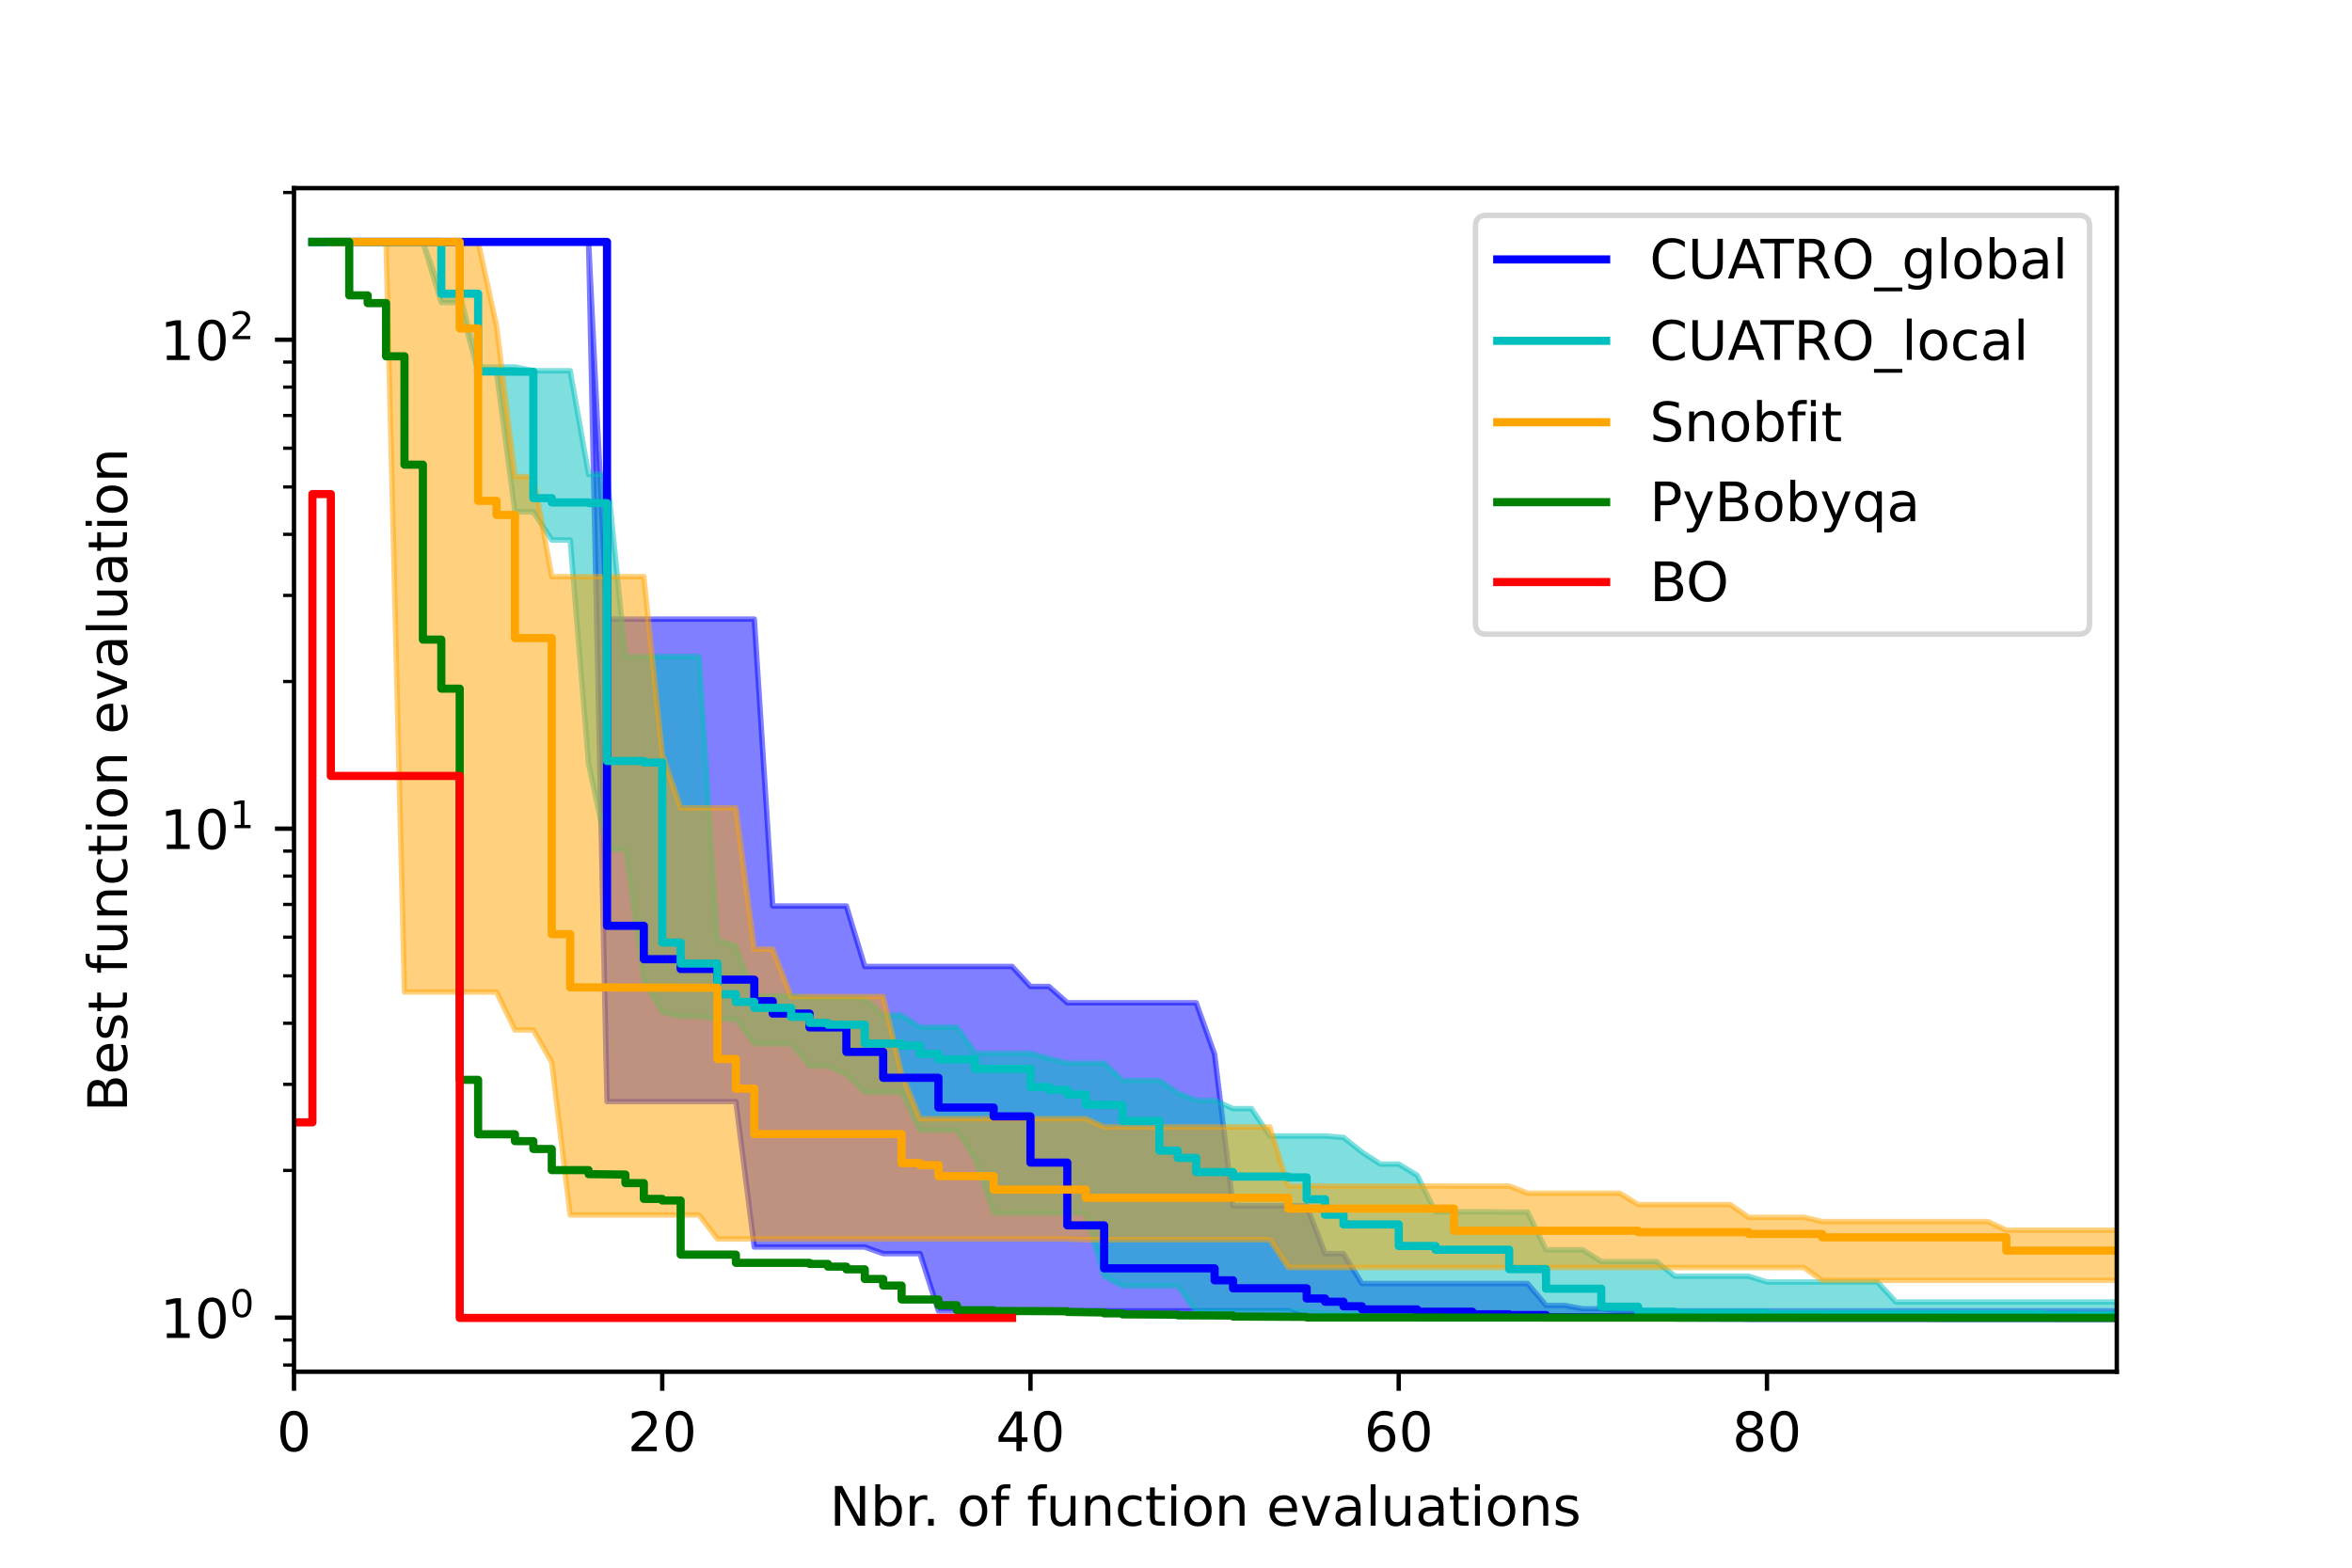 <?xml version="1.0" encoding="utf-8" standalone="no"?>
<!DOCTYPE svg PUBLIC "-//W3C//DTD SVG 1.1//EN"
  "http://www.w3.org/Graphics/SVG/1.1/DTD/svg11.dtd">
<!-- Created with matplotlib (https://matplotlib.org/) -->
<svg height="288pt" version="1.1" viewBox="0 0 432 288" width="432pt" xmlns="http://www.w3.org/2000/svg" xmlns:xlink="http://www.w3.org/1999/xlink">
 <defs>
  <style type="text/css">*{stroke-linecap:butt;stroke-linejoin:round;}</style>
 </defs>
 <g id="figure_1">
  <g id="patch_1">
   <path d="M 0 288 
L 432 288 
L 432 0 
L 0 0 
z
" style="fill:#ffffff;"/>
  </g>
  <g id="axes_1">
   <g id="patch_2">
    <path d="M 54 252 
L 388.8 252 
L 388.8 34.56 
L 54 34.56 
z
" style="fill:#ffffff;"/>
   </g>
   <g id="PolyCollection_1">
    <defs>
     <path d="M 57.382 -243.556 
L 57.382 -243.556 
L 60.764 -243.556 
L 64.145 -243.556 
L 67.527 -243.556 
L 70.909 -243.556 
L 74.291 -243.556 
L 77.673 -243.556 
L 81.055 -243.556 
L 84.436 -243.556 
L 87.818 -243.556 
L 91.2 -243.556 
L 94.582 -243.556 
L 97.964 -243.556 
L 101.345 -243.556 
L 104.727 -243.556 
L 108.109 -243.556 
L 111.491 -85.617 
L 114.873 -85.617 
L 118.255 -85.617 
L 121.636 -85.617 
L 125.018 -85.617 
L 128.4 -85.617 
L 131.782 -85.617 
L 135.164 -85.617 
L 138.545 -58.914 
L 141.927 -58.914 
L 145.309 -58.914 
L 148.691 -58.914 
L 152.073 -58.914 
L 155.455 -58.914 
L 158.836 -58.914 
L 162.218 -57.696 
L 165.6 -57.696 
L 168.982 -57.696 
L 172.364 -47.184 
L 175.745 -47.184 
L 179.127 -47.184 
L 182.509 -47.184 
L 185.891 -47.184 
L 189.273 -47.184 
L 192.655 -47.184 
L 196.036 -47.184 
L 199.418 -47.184 
L 202.8 -47.184 
L 206.182 -47.184 
L 209.564 -47.184 
L 212.945 -47.184 
L 216.327 -47.184 
L 219.709 -47.184 
L 223.091 -47.184 
L 226.473 -47.184 
L 229.855 -47.184 
L 233.236 -47.184 
L 236.618 -47.184 
L 240 -45.976 
L 243.382 -45.976 
L 246.764 -45.976 
L 250.145 -45.976 
L 253.527 -45.976 
L 256.909 -45.976 
L 260.291 -45.906 
L 263.673 -45.906 
L 267.055 -45.901 
L 270.436 -45.901 
L 273.818 -45.901 
L 277.2 -45.901 
L 280.582 -45.901 
L 283.964 -45.901 
L 287.345 -45.901 
L 290.727 -45.896 
L 294.109 -45.896 
L 297.491 -45.896 
L 300.873 -45.896 
L 304.255 -45.895 
L 307.636 -45.895 
L 311.018 -45.895 
L 314.4 -45.895 
L 317.782 -45.895 
L 321.164 -45.895 
L 324.545 -45.895 
L 327.927 -45.895 
L 331.309 -45.895 
L 334.691 -45.895 
L 338.073 -45.895 
L 341.455 -45.895 
L 344.836 -45.895 
L 348.218 -45.894 
L 351.6 -45.894 
L 354.982 -45.894 
L 358.364 -45.894 
L 361.745 -45.894 
L 365.127 -45.894 
L 368.509 -45.894 
L 371.891 -45.894 
L 375.273 -45.894 
L 378.655 -45.894 
L 382.036 -45.894 
L 385.418 -45.894 
L 388.8 -45.894 
L 392.182 -45.894 
L 392.182 -47.184 
L 392.182 -47.184 
L 388.8 -47.184 
L 385.418 -47.184 
L 382.036 -47.184 
L 378.655 -47.184 
L 375.273 -47.184 
L 371.891 -47.184 
L 368.509 -47.184 
L 365.127 -47.184 
L 361.745 -47.184 
L 358.364 -47.184 
L 354.982 -47.184 
L 351.6 -47.184 
L 348.218 -47.184 
L 344.836 -47.184 
L 341.455 -47.184 
L 338.073 -47.184 
L 334.691 -47.184 
L 331.309 -47.184 
L 327.927 -47.184 
L 324.545 -47.184 
L 321.164 -47.184 
L 317.782 -47.184 
L 314.4 -47.184 
L 311.018 -47.184 
L 307.636 -47.184 
L 304.255 -47.184 
L 300.873 -47.184 
L 297.491 -47.184 
L 294.109 -47.555 
L 290.727 -47.555 
L 287.345 -48.188 
L 283.964 -48.188 
L 280.582 -52.198 
L 277.2 -52.198 
L 273.818 -52.198 
L 270.436 -52.198 
L 267.055 -52.198 
L 263.673 -52.198 
L 260.291 -52.198 
L 256.909 -52.198 
L 253.527 -52.198 
L 250.145 -52.198 
L 246.764 -57.696 
L 243.382 -57.696 
L 240 -66.476 
L 236.618 -66.476 
L 233.236 -66.476 
L 229.855 -66.476 
L 226.473 -66.476 
L 223.091 -94.321 
L 219.709 -103.774 
L 216.327 -103.774 
L 212.945 -103.774 
L 209.564 -103.774 
L 206.182 -103.774 
L 202.8 -103.774 
L 199.418 -103.774 
L 196.036 -103.774 
L 192.655 -106.774 
L 189.273 -106.774 
L 185.891 -110.446 
L 182.509 -110.446 
L 179.127 -110.446 
L 175.745 -110.446 
L 172.364 -110.446 
L 168.982 -110.446 
L 165.6 -110.446 
L 162.218 -110.446 
L 158.836 -110.446 
L 155.455 -121.558 
L 152.073 -121.558 
L 148.691 -121.558 
L 145.309 -121.558 
L 141.927 -121.558 
L 138.545 -174.26 
L 135.164 -174.26 
L 131.782 -174.26 
L 128.4 -174.26 
L 125.018 -174.26 
L 121.636 -174.26 
L 118.255 -174.26 
L 114.873 -174.26 
L 111.491 -174.26 
L 108.109 -243.556 
L 104.727 -243.556 
L 101.345 -243.556 
L 97.964 -243.556 
L 94.582 -243.556 
L 91.2 -243.556 
L 87.818 -243.556 
L 84.436 -243.556 
L 81.055 -243.556 
L 77.673 -243.556 
L 74.291 -243.556 
L 70.909 -243.556 
L 67.527 -243.556 
L 64.145 -243.556 
L 60.764 -243.556 
L 57.382 -243.556 
z
" id="m08f4436bca" style="stroke:#0000ff;stroke-opacity:0.5;"/>
    </defs>
    <g clip-path="url(#pcae852e295)">
     <use style="fill:#0000ff;fill-opacity:0.5;stroke:#0000ff;stroke-opacity:0.5;" x="0" xlink:href="#m08f4436bca" y="288"/>
    </g>
   </g>
   <g id="PolyCollection_2">
    <defs>
     <path d="M 57.382 -243.556 
L 57.382 -243.556 
L 60.764 -243.556 
L 64.145 -243.556 
L 67.527 -243.556 
L 70.909 -243.556 
L 74.291 -243.556 
L 77.673 -243.556 
L 81.055 -232.419 
L 84.436 -232.419 
L 87.818 -219.662 
L 91.2 -219.662 
L 94.582 -193.961 
L 97.964 -193.961 
L 101.345 -188.8 
L 104.727 -188.8 
L 108.109 -147.642 
L 111.491 -131.918 
L 114.873 -131.918 
L 118.255 -107.757 
L 121.636 -101.99 
L 125.018 -101.233 
L 128.4 -101.233 
L 131.782 -100.716 
L 135.164 -100.716 
L 138.545 -96.209 
L 141.927 -96.209 
L 145.309 -96.209 
L 148.691 -92.12 
L 152.073 -92.12 
L 155.455 -90.565 
L 158.836 -87.288 
L 162.218 -87.288 
L 165.6 -87.288 
L 168.982 -80.308 
L 172.364 -80.308 
L 175.745 -80.308 
L 179.127 -74.982 
L 182.509 -65.098 
L 185.891 -65.098 
L 189.273 -65.098 
L 192.655 -65.098 
L 196.036 -65.098 
L 199.418 -65.098 
L 202.8 -53.546 
L 206.182 -51.736 
L 209.564 -51.736 
L 212.945 -51.736 
L 216.327 -51.736 
L 219.709 -47.056 
L 223.091 -47.056 
L 226.473 -47.056 
L 229.855 -47.056 
L 233.236 -47.056 
L 236.618 -47.056 
L 240 -47.056 
L 243.382 -46.587 
L 246.764 -46.587 
L 250.145 -46.587 
L 253.527 -46.587 
L 256.909 -46.587 
L 260.291 -46.587 
L 263.673 -46.587 
L 267.055 -46.587 
L 270.436 -46.587 
L 273.818 -46.587 
L 277.2 -46.165 
L 280.582 -46.165 
L 283.964 -46.05 
L 287.345 -46.05 
L 290.727 -46.05 
L 294.109 -46.05 
L 297.491 -46.05 
L 300.873 -46.05 
L 304.255 -46.05 
L 307.636 -46.05 
L 311.018 -46.05 
L 314.4 -46.05 
L 317.782 -46.05 
L 321.164 -46.05 
L 324.545 -46.05 
L 327.927 -46.05 
L 331.309 -46.05 
L 334.691 -46.05 
L 338.073 -46.05 
L 341.455 -46.05 
L 344.836 -46.05 
L 348.218 -45.911 
L 351.6 -45.911 
L 354.982 -45.911 
L 358.364 -45.911 
L 361.745 -45.911 
L 365.127 -45.911 
L 368.509 -45.911 
L 371.891 -45.911 
L 375.273 -45.895 
L 378.655 -45.895 
L 382.036 -45.895 
L 385.418 -45.895 
L 388.8 -45.895 
L 392.182 -45.895 
L 392.182 -48.818 
L 392.182 -48.818 
L 388.8 -48.818 
L 385.418 -48.818 
L 382.036 -48.818 
L 378.655 -48.818 
L 375.273 -48.818 
L 371.891 -48.818 
L 368.509 -48.818 
L 365.127 -48.818 
L 361.745 -48.818 
L 358.364 -48.818 
L 354.982 -48.818 
L 351.6 -48.818 
L 348.218 -48.818 
L 344.836 -52.481 
L 341.455 -52.481 
L 338.073 -52.481 
L 334.691 -52.481 
L 331.309 -52.481 
L 327.927 -52.481 
L 324.545 -52.481 
L 321.164 -53.546 
L 317.782 -53.546 
L 314.4 -53.546 
L 311.018 -53.546 
L 307.636 -53.546 
L 304.255 -56.233 
L 300.873 -56.233 
L 297.491 -56.233 
L 294.109 -56.233 
L 290.727 -58.402 
L 287.345 -58.402 
L 283.964 -58.402 
L 280.582 -65.337 
L 277.2 -65.337 
L 273.818 -65.379 
L 270.436 -65.379 
L 267.055 -65.379 
L 263.673 -65.379 
L 260.291 -72.077 
L 256.909 -74.143 
L 253.527 -74.143 
L 250.145 -76.345 
L 246.764 -79.035 
L 243.382 -79.305 
L 240 -79.305 
L 236.618 -79.305 
L 233.236 -79.305 
L 229.855 -84.332 
L 226.473 -84.332 
L 223.091 -85.849 
L 219.709 -85.849 
L 216.327 -87.199 
L 212.945 -89.513 
L 209.564 -89.513 
L 206.182 -89.513 
L 202.8 -92.697 
L 199.418 -92.697 
L 196.036 -92.697 
L 192.655 -93.534 
L 189.273 -94.518 
L 185.891 -94.518 
L 182.509 -94.518 
L 179.127 -94.518 
L 175.745 -99.3 
L 172.364 -99.3 
L 168.982 -99.3 
L 165.6 -101.493 
L 162.218 -101.493 
L 158.836 -104.581 
L 155.455 -104.581 
L 152.073 -104.581 
L 148.691 -104.581 
L 145.309 -105.037 
L 141.927 -105.037 
L 138.545 -105.037 
L 135.164 -114.265 
L 131.782 -115.418 
L 128.4 -167.406 
L 125.018 -167.406 
L 121.636 -167.406 
L 118.255 -167.406 
L 114.873 -167.406 
L 111.491 -200.86 
L 108.109 -200.86 
L 104.727 -219.888 
L 101.345 -219.888 
L 97.964 -219.888 
L 94.582 -220.586 
L 91.2 -220.586 
L 87.818 -220.586 
L 84.436 -234.129 
L 81.055 -234.129 
L 77.673 -243.556 
L 74.291 -243.556 
L 70.909 -243.556 
L 67.527 -243.556 
L 64.145 -243.556 
L 60.764 -243.556 
L 57.382 -243.556 
z
" id="mc78e3c5793" style="stroke:#00bfbf;stroke-opacity:0.5;"/>
    </defs>
    <g clip-path="url(#pcae852e295)">
     <use style="fill:#00bfbf;fill-opacity:0.5;stroke:#00bfbf;stroke-opacity:0.5;" x="0" xlink:href="#mc78e3c5793" y="288"/>
    </g>
   </g>
   <g id="PolyCollection_3">
    <defs>
     <path d="M 60.764 -243.556 
L 60.764 -243.556 
L 64.145 -243.556 
L 67.527 -243.556 
L 70.909 -243.556 
L 74.291 -105.755 
L 77.673 -105.755 
L 81.055 -105.755 
L 84.436 -105.755 
L 87.818 -105.755 
L 91.2 -105.755 
L 94.582 -98.783 
L 97.964 -98.783 
L 101.345 -92.863 
L 104.727 -64.797 
L 108.109 -64.797 
L 111.491 -64.797 
L 114.873 -64.797 
L 118.255 -64.797 
L 121.636 -64.797 
L 125.018 -64.797 
L 128.4 -64.797 
L 131.782 -60.393 
L 135.164 -60.393 
L 138.545 -60.393 
L 141.927 -60.393 
L 145.309 -60.393 
L 148.691 -60.393 
L 152.073 -60.393 
L 155.455 -60.393 
L 158.836 -60.393 
L 162.218 -60.393 
L 165.6 -60.393 
L 168.982 -60.393 
L 172.364 -60.393 
L 175.745 -60.393 
L 179.127 -60.393 
L 182.509 -60.393 
L 185.891 -60.393 
L 189.273 -60.393 
L 192.655 -60.393 
L 196.036 -60.393 
L 199.418 -60.251 
L 202.8 -60.251 
L 206.182 -60.251 
L 209.564 -60.251 
L 212.945 -60.251 
L 216.327 -60.251 
L 219.709 -60.251 
L 223.091 -60.251 
L 226.473 -60.251 
L 229.855 -60.251 
L 233.236 -60.251 
L 236.618 -55.147 
L 240 -55.147 
L 243.382 -55.147 
L 246.764 -55.147 
L 250.145 -55.147 
L 253.527 -55.147 
L 256.909 -55.147 
L 260.291 -55.147 
L 263.673 -55.147 
L 267.055 -55.147 
L 270.436 -55.147 
L 273.818 -55.147 
L 277.2 -55.147 
L 280.582 -55.147 
L 283.964 -55.147 
L 287.345 -55.147 
L 290.727 -55.147 
L 294.109 -55.147 
L 297.491 -55.147 
L 300.873 -55.147 
L 304.255 -55.147 
L 307.636 -55.147 
L 311.018 -55.147 
L 314.4 -55.147 
L 317.782 -55.147 
L 321.164 -55.147 
L 324.545 -55.147 
L 327.927 -55.147 
L 331.309 -55.147 
L 334.691 -52.793 
L 338.073 -52.793 
L 341.455 -52.793 
L 344.836 -52.793 
L 348.218 -52.793 
L 351.6 -52.793 
L 354.982 -52.793 
L 358.364 -52.793 
L 361.745 -52.793 
L 365.127 -52.793 
L 368.509 -52.793 
L 371.891 -52.793 
L 375.273 -52.793 
L 378.655 -52.793 
L 382.036 -52.793 
L 385.418 -52.793 
L 388.8 -52.793 
L 392.182 -52.793 
L 392.182 -62 
L 392.182 -62 
L 388.8 -62 
L 385.418 -62 
L 382.036 -62 
L 378.655 -62 
L 375.273 -62 
L 371.891 -62 
L 368.509 -62 
L 365.127 -63.582 
L 361.745 -63.582 
L 358.364 -63.582 
L 354.982 -63.582 
L 351.6 -63.582 
L 348.218 -63.582 
L 344.836 -63.582 
L 341.455 -63.582 
L 338.073 -63.582 
L 334.691 -63.582 
L 331.309 -64.359 
L 327.927 -64.359 
L 324.545 -64.359 
L 321.164 -64.359 
L 317.782 -66.712 
L 314.4 -66.712 
L 311.018 -66.712 
L 307.636 -66.712 
L 304.255 -66.712 
L 300.873 -66.712 
L 297.491 -68.795 
L 294.109 -68.795 
L 290.727 -68.795 
L 287.345 -68.795 
L 283.964 -68.795 
L 280.582 -68.795 
L 277.2 -70.109 
L 273.818 -70.109 
L 270.436 -70.109 
L 267.055 -70.109 
L 263.673 -70.121 
L 260.291 -70.121 
L 256.909 -70.121 
L 253.527 -70.121 
L 250.145 -70.121 
L 246.764 -70.121 
L 243.382 -70.121 
L 240 -70.142 
L 236.618 -70.142 
L 233.236 -80.964 
L 229.855 -80.964 
L 226.473 -80.964 
L 223.091 -80.964 
L 219.709 -80.964 
L 216.327 -80.964 
L 212.945 -80.964 
L 209.564 -80.964 
L 206.182 -80.964 
L 202.8 -80.964 
L 199.418 -82.482 
L 196.036 -82.482 
L 192.655 -82.482 
L 189.273 -82.482 
L 185.891 -82.482 
L 182.509 -82.482 
L 179.127 -82.482 
L 175.745 -82.482 
L 172.364 -82.482 
L 168.982 -82.482 
L 165.6 -90.712 
L 162.218 -104.922 
L 158.836 -104.922 
L 155.455 -104.922 
L 152.073 -104.922 
L 148.691 -104.922 
L 145.309 -104.922 
L 141.927 -113.626 
L 138.545 -113.626 
L 135.164 -139.579 
L 131.782 -139.579 
L 128.4 -139.579 
L 125.018 -139.579 
L 121.636 -149.448 
L 118.255 -182.059 
L 114.873 -182.059 
L 111.491 -182.059 
L 108.109 -182.059 
L 104.727 -182.059 
L 101.345 -182.059 
L 97.964 -200.438 
L 94.582 -200.438 
L 91.2 -228.107 
L 87.818 -243.556 
L 84.436 -243.556 
L 81.055 -243.556 
L 77.673 -243.556 
L 74.291 -243.556 
L 70.909 -243.556 
L 67.527 -243.556 
L 64.145 -243.556 
L 60.764 -243.556 
z
" id="mc58f8049e6" style="stroke:#ffa500;stroke-opacity:0.5;"/>
    </defs>
    <g clip-path="url(#pcae852e295)">
     <use style="fill:#ffa500;fill-opacity:0.5;stroke:#ffa500;stroke-opacity:0.5;" x="0" xlink:href="#mc58f8049e6" y="288"/>
    </g>
   </g>
   <g id="matplotlib.axis_1">
    <g id="xtick_1">
     <g id="line2d_1">
      <defs>
       <path d="M 0 0 
L 0 3.5 
" id="md92bf84659" style="stroke:#000000;stroke-width:0.8;"/>
      </defs>
      <g>
       <use style="stroke:#000000;stroke-width:0.8;" x="54" xlink:href="#md92bf84659" y="252"/>
      </g>
     </g>
     <g id="text_1">
      <!-- 0 -->
      <g transform="translate(50.819 266.598)scale(0.1 -0.1)">
       <defs>
        <path d="M 31.781 66.406 
Q 24.172 66.406 20.328 58.906 
Q 16.5 51.422 16.5 36.375 
Q 16.5 21.391 20.328 13.891 
Q 24.172 6.391 31.781 6.391 
Q 39.453 6.391 43.281 13.891 
Q 47.125 21.391 47.125 36.375 
Q 47.125 51.422 43.281 58.906 
Q 39.453 66.406 31.781 66.406 
z
M 31.781 74.219 
Q 44.047 74.219 50.516 64.516 
Q 56.984 54.828 56.984 36.375 
Q 56.984 17.969 50.516 8.266 
Q 44.047 -1.422 31.781 -1.422 
Q 19.531 -1.422 13.062 8.266 
Q 6.594 17.969 6.594 36.375 
Q 6.594 54.828 13.062 64.516 
Q 19.531 74.219 31.781 74.219 
z
" id="DejaVuSans-48"/>
       </defs>
       <use xlink:href="#DejaVuSans-48"/>
      </g>
     </g>
    </g>
    <g id="xtick_2">
     <g id="line2d_2">
      <g>
       <use style="stroke:#000000;stroke-width:0.8;" x="121.636" xlink:href="#md92bf84659" y="252"/>
      </g>
     </g>
     <g id="text_2">
      <!-- 20 -->
      <g transform="translate(115.274 266.598)scale(0.1 -0.1)">
       <defs>
        <path d="M 19.188 8.297 
L 53.609 8.297 
L 53.609 0 
L 7.328 0 
L 7.328 8.297 
Q 12.938 14.109 22.625 23.891 
Q 32.328 33.688 34.812 36.531 
Q 39.547 41.844 41.422 45.531 
Q 43.312 49.219 43.312 52.781 
Q 43.312 58.594 39.234 62.25 
Q 35.156 65.922 28.609 65.922 
Q 23.969 65.922 18.812 64.312 
Q 13.672 62.703 7.812 59.422 
L 7.812 69.391 
Q 13.766 71.781 18.938 73 
Q 24.125 74.219 28.422 74.219 
Q 39.75 74.219 46.484 68.547 
Q 53.219 62.891 53.219 53.422 
Q 53.219 48.922 51.531 44.891 
Q 49.859 40.875 45.406 35.406 
Q 44.188 33.984 37.641 27.219 
Q 31.109 20.453 19.188 8.297 
z
" id="DejaVuSans-50"/>
       </defs>
       <use xlink:href="#DejaVuSans-50"/>
       <use x="63.623" xlink:href="#DejaVuSans-48"/>
      </g>
     </g>
    </g>
    <g id="xtick_3">
     <g id="line2d_3">
      <g>
       <use style="stroke:#000000;stroke-width:0.8;" x="189.273" xlink:href="#md92bf84659" y="252"/>
      </g>
     </g>
     <g id="text_3">
      <!-- 40 -->
      <g transform="translate(182.91 266.598)scale(0.1 -0.1)">
       <defs>
        <path d="M 37.797 64.312 
L 12.891 25.391 
L 37.797 25.391 
z
M 35.203 72.906 
L 47.609 72.906 
L 47.609 25.391 
L 58.016 25.391 
L 58.016 17.188 
L 47.609 17.188 
L 47.609 0 
L 37.797 0 
L 37.797 17.188 
L 4.891 17.188 
L 4.891 26.703 
z
" id="DejaVuSans-52"/>
       </defs>
       <use xlink:href="#DejaVuSans-52"/>
       <use x="63.623" xlink:href="#DejaVuSans-48"/>
      </g>
     </g>
    </g>
    <g id="xtick_4">
     <g id="line2d_4">
      <g>
       <use style="stroke:#000000;stroke-width:0.8;" x="256.909" xlink:href="#md92bf84659" y="252"/>
      </g>
     </g>
     <g id="text_4">
      <!-- 60 -->
      <g transform="translate(250.547 266.598)scale(0.1 -0.1)">
       <defs>
        <path d="M 33.016 40.375 
Q 26.375 40.375 22.484 35.828 
Q 18.609 31.297 18.609 23.391 
Q 18.609 15.531 22.484 10.953 
Q 26.375 6.391 33.016 6.391 
Q 39.656 6.391 43.531 10.953 
Q 47.406 15.531 47.406 23.391 
Q 47.406 31.297 43.531 35.828 
Q 39.656 40.375 33.016 40.375 
z
M 52.594 71.297 
L 52.594 62.312 
Q 48.875 64.062 45.094 64.984 
Q 41.312 65.922 37.594 65.922 
Q 27.828 65.922 22.672 59.328 
Q 17.531 52.734 16.797 39.406 
Q 19.672 43.656 24.016 45.922 
Q 28.375 48.188 33.594 48.188 
Q 44.578 48.188 50.953 41.516 
Q 57.328 34.859 57.328 23.391 
Q 57.328 12.156 50.688 5.359 
Q 44.047 -1.422 33.016 -1.422 
Q 20.359 -1.422 13.672 8.266 
Q 6.984 17.969 6.984 36.375 
Q 6.984 53.656 15.188 63.938 
Q 23.391 74.219 37.203 74.219 
Q 40.922 74.219 44.703 73.484 
Q 48.484 72.75 52.594 71.297 
z
" id="DejaVuSans-54"/>
       </defs>
       <use xlink:href="#DejaVuSans-54"/>
       <use x="63.623" xlink:href="#DejaVuSans-48"/>
      </g>
     </g>
    </g>
    <g id="xtick_5">
     <g id="line2d_5">
      <g>
       <use style="stroke:#000000;stroke-width:0.8;" x="324.545" xlink:href="#md92bf84659" y="252"/>
      </g>
     </g>
     <g id="text_5">
      <!-- 80 -->
      <g transform="translate(318.183 266.598)scale(0.1 -0.1)">
       <defs>
        <path d="M 31.781 34.625 
Q 24.75 34.625 20.719 30.859 
Q 16.703 27.094 16.703 20.516 
Q 16.703 13.922 20.719 10.156 
Q 24.75 6.391 31.781 6.391 
Q 38.812 6.391 42.859 10.172 
Q 46.922 13.969 46.922 20.516 
Q 46.922 27.094 42.891 30.859 
Q 38.875 34.625 31.781 34.625 
z
M 21.922 38.812 
Q 15.578 40.375 12.031 44.719 
Q 8.5 49.078 8.5 55.328 
Q 8.5 64.062 14.719 69.141 
Q 20.953 74.219 31.781 74.219 
Q 42.672 74.219 48.875 69.141 
Q 55.078 64.062 55.078 55.328 
Q 55.078 49.078 51.531 44.719 
Q 48 40.375 41.703 38.812 
Q 48.828 37.156 52.797 32.312 
Q 56.781 27.484 56.781 20.516 
Q 56.781 9.906 50.312 4.234 
Q 43.844 -1.422 31.781 -1.422 
Q 19.734 -1.422 13.25 4.234 
Q 6.781 9.906 6.781 20.516 
Q 6.781 27.484 10.781 32.312 
Q 14.797 37.156 21.922 38.812 
z
M 18.312 54.391 
Q 18.312 48.734 21.844 45.562 
Q 25.391 42.391 31.781 42.391 
Q 38.141 42.391 41.719 45.562 
Q 45.312 48.734 45.312 54.391 
Q 45.312 60.062 41.719 63.234 
Q 38.141 66.406 31.781 66.406 
Q 25.391 66.406 21.844 63.234 
Q 18.312 60.062 18.312 54.391 
z
" id="DejaVuSans-56"/>
       </defs>
       <use xlink:href="#DejaVuSans-56"/>
       <use x="63.623" xlink:href="#DejaVuSans-48"/>
      </g>
     </g>
    </g>
    <g id="text_6">
     <!-- Nbr. of function evaluations -->
     <g transform="translate(152.382 280.277)scale(0.1 -0.1)">
      <defs>
       <path d="M 9.812 72.906 
L 23.094 72.906 
L 55.422 11.922 
L 55.422 72.906 
L 64.984 72.906 
L 64.984 0 
L 51.703 0 
L 19.391 60.984 
L 19.391 0 
L 9.812 0 
z
" id="DejaVuSans-78"/>
       <path d="M 48.688 27.297 
Q 48.688 37.203 44.609 42.844 
Q 40.531 48.484 33.406 48.484 
Q 26.266 48.484 22.188 42.844 
Q 18.109 37.203 18.109 27.297 
Q 18.109 17.391 22.188 11.75 
Q 26.266 6.109 33.406 6.109 
Q 40.531 6.109 44.609 11.75 
Q 48.688 17.391 48.688 27.297 
z
M 18.109 46.391 
Q 20.953 51.266 25.266 53.625 
Q 29.594 56 35.594 56 
Q 45.562 56 51.781 48.094 
Q 58.016 40.188 58.016 27.297 
Q 58.016 14.406 51.781 6.484 
Q 45.562 -1.422 35.594 -1.422 
Q 29.594 -1.422 25.266 0.953 
Q 20.953 3.328 18.109 8.203 
L 18.109 0 
L 9.078 0 
L 9.078 75.984 
L 18.109 75.984 
z
" id="DejaVuSans-98"/>
       <path d="M 41.109 46.297 
Q 39.594 47.172 37.812 47.578 
Q 36.031 48 33.891 48 
Q 26.266 48 22.188 43.047 
Q 18.109 38.094 18.109 28.812 
L 18.109 0 
L 9.078 0 
L 9.078 54.688 
L 18.109 54.688 
L 18.109 46.188 
Q 20.953 51.172 25.484 53.578 
Q 30.031 56 36.531 56 
Q 37.453 56 38.578 55.875 
Q 39.703 55.766 41.062 55.516 
z
" id="DejaVuSans-114"/>
       <path d="M 10.688 12.406 
L 21 12.406 
L 21 0 
L 10.688 0 
z
" id="DejaVuSans-46"/>
       <path id="DejaVuSans-32"/>
       <path d="M 30.609 48.391 
Q 23.391 48.391 19.188 42.75 
Q 14.984 37.109 14.984 27.297 
Q 14.984 17.484 19.156 11.844 
Q 23.344 6.203 30.609 6.203 
Q 37.797 6.203 41.984 11.859 
Q 46.188 17.531 46.188 27.297 
Q 46.188 37.016 41.984 42.703 
Q 37.797 48.391 30.609 48.391 
z
M 30.609 56 
Q 42.328 56 49.016 48.375 
Q 55.719 40.766 55.719 27.297 
Q 55.719 13.875 49.016 6.219 
Q 42.328 -1.422 30.609 -1.422 
Q 18.844 -1.422 12.172 6.219 
Q 5.516 13.875 5.516 27.297 
Q 5.516 40.766 12.172 48.375 
Q 18.844 56 30.609 56 
z
" id="DejaVuSans-111"/>
       <path d="M 37.109 75.984 
L 37.109 68.5 
L 28.516 68.5 
Q 23.688 68.5 21.797 66.547 
Q 19.922 64.594 19.922 59.516 
L 19.922 54.688 
L 34.719 54.688 
L 34.719 47.703 
L 19.922 47.703 
L 19.922 0 
L 10.891 0 
L 10.891 47.703 
L 2.297 47.703 
L 2.297 54.688 
L 10.891 54.688 
L 10.891 58.5 
Q 10.891 67.625 15.141 71.797 
Q 19.391 75.984 28.609 75.984 
z
" id="DejaVuSans-102"/>
       <path d="M 8.5 21.578 
L 8.5 54.688 
L 17.484 54.688 
L 17.484 21.922 
Q 17.484 14.156 20.5 10.266 
Q 23.531 6.391 29.594 6.391 
Q 36.859 6.391 41.078 11.031 
Q 45.312 15.672 45.312 23.688 
L 45.312 54.688 
L 54.297 54.688 
L 54.297 0 
L 45.312 0 
L 45.312 8.406 
Q 42.047 3.422 37.719 1 
Q 33.406 -1.422 27.688 -1.422 
Q 18.266 -1.422 13.375 4.438 
Q 8.5 10.297 8.5 21.578 
z
M 31.109 56 
z
" id="DejaVuSans-117"/>
       <path d="M 54.891 33.016 
L 54.891 0 
L 45.906 0 
L 45.906 32.719 
Q 45.906 40.484 42.875 44.328 
Q 39.844 48.188 33.797 48.188 
Q 26.516 48.188 22.312 43.547 
Q 18.109 38.922 18.109 30.906 
L 18.109 0 
L 9.078 0 
L 9.078 54.688 
L 18.109 54.688 
L 18.109 46.188 
Q 21.344 51.125 25.703 53.562 
Q 30.078 56 35.797 56 
Q 45.219 56 50.047 50.172 
Q 54.891 44.344 54.891 33.016 
z
" id="DejaVuSans-110"/>
       <path d="M 48.781 52.594 
L 48.781 44.188 
Q 44.969 46.297 41.141 47.344 
Q 37.312 48.391 33.406 48.391 
Q 24.656 48.391 19.812 42.844 
Q 14.984 37.312 14.984 27.297 
Q 14.984 17.281 19.812 11.734 
Q 24.656 6.203 33.406 6.203 
Q 37.312 6.203 41.141 7.25 
Q 44.969 8.297 48.781 10.406 
L 48.781 2.094 
Q 45.016 0.344 40.984 -0.531 
Q 36.969 -1.422 32.422 -1.422 
Q 20.062 -1.422 12.781 6.344 
Q 5.516 14.109 5.516 27.297 
Q 5.516 40.672 12.859 48.328 
Q 20.219 56 33.016 56 
Q 37.156 56 41.109 55.141 
Q 45.062 54.297 48.781 52.594 
z
" id="DejaVuSans-99"/>
       <path d="M 18.312 70.219 
L 18.312 54.688 
L 36.812 54.688 
L 36.812 47.703 
L 18.312 47.703 
L 18.312 18.016 
Q 18.312 11.328 20.141 9.422 
Q 21.969 7.516 27.594 7.516 
L 36.812 7.516 
L 36.812 0 
L 27.594 0 
Q 17.188 0 13.234 3.875 
Q 9.281 7.766 9.281 18.016 
L 9.281 47.703 
L 2.688 47.703 
L 2.688 54.688 
L 9.281 54.688 
L 9.281 70.219 
z
" id="DejaVuSans-116"/>
       <path d="M 9.422 54.688 
L 18.406 54.688 
L 18.406 0 
L 9.422 0 
z
M 9.422 75.984 
L 18.406 75.984 
L 18.406 64.594 
L 9.422 64.594 
z
" id="DejaVuSans-105"/>
       <path d="M 56.203 29.594 
L 56.203 25.203 
L 14.891 25.203 
Q 15.484 15.922 20.484 11.062 
Q 25.484 6.203 34.422 6.203 
Q 39.594 6.203 44.453 7.469 
Q 49.312 8.734 54.109 11.281 
L 54.109 2.781 
Q 49.266 0.734 44.188 -0.344 
Q 39.109 -1.422 33.891 -1.422 
Q 20.797 -1.422 13.156 6.188 
Q 5.516 13.812 5.516 26.812 
Q 5.516 40.234 12.766 48.109 
Q 20.016 56 32.328 56 
Q 43.359 56 49.781 48.891 
Q 56.203 41.797 56.203 29.594 
z
M 47.219 32.234 
Q 47.125 39.594 43.094 43.984 
Q 39.062 48.391 32.422 48.391 
Q 24.906 48.391 20.391 44.141 
Q 15.875 39.891 15.188 32.172 
z
" id="DejaVuSans-101"/>
       <path d="M 2.984 54.688 
L 12.5 54.688 
L 29.594 8.797 
L 46.688 54.688 
L 56.203 54.688 
L 35.688 0 
L 23.484 0 
z
" id="DejaVuSans-118"/>
       <path d="M 34.281 27.484 
Q 23.391 27.484 19.188 25 
Q 14.984 22.516 14.984 16.5 
Q 14.984 11.719 18.141 8.906 
Q 21.297 6.109 26.703 6.109 
Q 34.188 6.109 38.703 11.406 
Q 43.219 16.703 43.219 25.484 
L 43.219 27.484 
z
M 52.203 31.203 
L 52.203 0 
L 43.219 0 
L 43.219 8.297 
Q 40.141 3.328 35.547 0.953 
Q 30.953 -1.422 24.312 -1.422 
Q 15.922 -1.422 10.953 3.297 
Q 6 8.016 6 15.922 
Q 6 25.141 12.172 29.828 
Q 18.359 34.516 30.609 34.516 
L 43.219 34.516 
L 43.219 35.406 
Q 43.219 41.609 39.141 45 
Q 35.062 48.391 27.688 48.391 
Q 23 48.391 18.547 47.266 
Q 14.109 46.141 10.016 43.891 
L 10.016 52.203 
Q 14.938 54.109 19.578 55.047 
Q 24.219 56 28.609 56 
Q 40.484 56 46.344 49.844 
Q 52.203 43.703 52.203 31.203 
z
" id="DejaVuSans-97"/>
       <path d="M 9.422 75.984 
L 18.406 75.984 
L 18.406 0 
L 9.422 0 
z
" id="DejaVuSans-108"/>
       <path d="M 44.281 53.078 
L 44.281 44.578 
Q 40.484 46.531 36.375 47.5 
Q 32.281 48.484 27.875 48.484 
Q 21.188 48.484 17.844 46.438 
Q 14.5 44.391 14.5 40.281 
Q 14.5 37.156 16.891 35.375 
Q 19.281 33.594 26.516 31.984 
L 29.594 31.297 
Q 39.156 29.25 43.188 25.516 
Q 47.219 21.781 47.219 15.094 
Q 47.219 7.469 41.188 3.016 
Q 35.156 -1.422 24.609 -1.422 
Q 20.219 -1.422 15.453 -0.562 
Q 10.688 0.297 5.422 2 
L 5.422 11.281 
Q 10.406 8.688 15.234 7.391 
Q 20.062 6.109 24.812 6.109 
Q 31.156 6.109 34.562 8.281 
Q 37.984 10.453 37.984 14.406 
Q 37.984 18.062 35.516 20.016 
Q 33.062 21.969 24.703 23.781 
L 21.578 24.516 
Q 13.234 26.266 9.516 29.906 
Q 5.812 33.547 5.812 39.891 
Q 5.812 47.609 11.281 51.797 
Q 16.75 56 26.812 56 
Q 31.781 56 36.172 55.266 
Q 40.578 54.547 44.281 53.078 
z
" id="DejaVuSans-115"/>
      </defs>
      <use xlink:href="#DejaVuSans-78"/>
      <use x="74.805" xlink:href="#DejaVuSans-98"/>
      <use x="138.281" xlink:href="#DejaVuSans-114"/>
      <use x="170.27" xlink:href="#DejaVuSans-46"/>
      <use x="202.057" xlink:href="#DejaVuSans-32"/>
      <use x="233.844" xlink:href="#DejaVuSans-111"/>
      <use x="295.025" xlink:href="#DejaVuSans-102"/>
      <use x="330.23" xlink:href="#DejaVuSans-32"/>
      <use x="362.018" xlink:href="#DejaVuSans-102"/>
      <use x="397.223" xlink:href="#DejaVuSans-117"/>
      <use x="460.602" xlink:href="#DejaVuSans-110"/>
      <use x="523.98" xlink:href="#DejaVuSans-99"/>
      <use x="578.961" xlink:href="#DejaVuSans-116"/>
      <use x="618.17" xlink:href="#DejaVuSans-105"/>
      <use x="645.953" xlink:href="#DejaVuSans-111"/>
      <use x="707.135" xlink:href="#DejaVuSans-110"/>
      <use x="770.514" xlink:href="#DejaVuSans-32"/>
      <use x="802.301" xlink:href="#DejaVuSans-101"/>
      <use x="863.824" xlink:href="#DejaVuSans-118"/>
      <use x="923.004" xlink:href="#DejaVuSans-97"/>
      <use x="984.283" xlink:href="#DejaVuSans-108"/>
      <use x="1012.066" xlink:href="#DejaVuSans-117"/>
      <use x="1075.445" xlink:href="#DejaVuSans-97"/>
      <use x="1136.725" xlink:href="#DejaVuSans-116"/>
      <use x="1175.934" xlink:href="#DejaVuSans-105"/>
      <use x="1203.717" xlink:href="#DejaVuSans-111"/>
      <use x="1264.898" xlink:href="#DejaVuSans-110"/>
      <use x="1328.277" xlink:href="#DejaVuSans-115"/>
     </g>
    </g>
   </g>
   <g id="matplotlib.axis_2">
    <g id="ytick_1">
     <g id="line2d_6">
      <defs>
       <path d="M 0 0 
L -3.5 0 
" id="m13063c35a2" style="stroke:#000000;stroke-width:0.8;"/>
      </defs>
      <g>
       <use style="stroke:#000000;stroke-width:0.8;" x="54" xlink:href="#m13063c35a2" y="242.062"/>
      </g>
     </g>
     <g id="text_7">
      <!-- $\mathdefault{10^{0}}$ -->
      <g transform="translate(29.4 245.862)scale(0.1 -0.1)">
       <defs>
        <path d="M 12.406 8.297 
L 28.516 8.297 
L 28.516 63.922 
L 10.984 60.406 
L 10.984 69.391 
L 28.422 72.906 
L 38.281 72.906 
L 38.281 8.297 
L 54.391 8.297 
L 54.391 0 
L 12.406 0 
z
" id="DejaVuSans-49"/>
       </defs>
       <use transform="translate(0 0.766)" xlink:href="#DejaVuSans-49"/>
       <use transform="translate(63.623 0.766)" xlink:href="#DejaVuSans-48"/>
       <use transform="translate(128.203 39.047)scale(0.7)" xlink:href="#DejaVuSans-48"/>
      </g>
     </g>
    </g>
    <g id="ytick_2">
     <g id="line2d_7">
      <g>
       <use style="stroke:#000000;stroke-width:0.8;" x="54" xlink:href="#m13063c35a2" y="152.237"/>
      </g>
     </g>
     <g id="text_8">
      <!-- $\mathdefault{10^{1}}$ -->
      <g transform="translate(29.4 156.036)scale(0.1 -0.1)">
       <use transform="translate(0 0.684)" xlink:href="#DejaVuSans-49"/>
       <use transform="translate(63.623 0.684)" xlink:href="#DejaVuSans-48"/>
       <use transform="translate(128.203 38.966)scale(0.7)" xlink:href="#DejaVuSans-49"/>
      </g>
     </g>
    </g>
    <g id="ytick_3">
     <g id="line2d_8">
      <g>
       <use style="stroke:#000000;stroke-width:0.8;" x="54" xlink:href="#m13063c35a2" y="62.411"/>
      </g>
     </g>
     <g id="text_9">
      <!-- $\mathdefault{10^{2}}$ -->
      <g transform="translate(29.4 66.211)scale(0.1 -0.1)">
       <use transform="translate(0 0.766)" xlink:href="#DejaVuSans-49"/>
       <use transform="translate(63.623 0.766)" xlink:href="#DejaVuSans-48"/>
       <use transform="translate(128.203 39.047)scale(0.7)" xlink:href="#DejaVuSans-50"/>
      </g>
     </g>
    </g>
    <g id="ytick_4">
     <g id="line2d_9">
      <defs>
       <path d="M 0 0 
L -2 0 
" id="meafec52fc8" style="stroke:#000000;stroke-width:0.6;"/>
      </defs>
      <g>
       <use style="stroke:#000000;stroke-width:0.6;" x="54" xlink:href="#meafec52fc8" y="250.767"/>
      </g>
     </g>
    </g>
    <g id="ytick_5">
     <g id="line2d_10">
      <g>
       <use style="stroke:#000000;stroke-width:0.6;" x="54" xlink:href="#meafec52fc8" y="246.173"/>
      </g>
     </g>
    </g>
    <g id="ytick_6">
     <g id="line2d_11">
      <g>
       <use style="stroke:#000000;stroke-width:0.6;" x="54" xlink:href="#meafec52fc8" y="215.022"/>
      </g>
     </g>
    </g>
    <g id="ytick_7">
     <g id="line2d_12">
      <g>
       <use style="stroke:#000000;stroke-width:0.6;" x="54" xlink:href="#meafec52fc8" y="199.205"/>
      </g>
     </g>
    </g>
    <g id="ytick_8">
     <g id="line2d_13">
      <g>
       <use style="stroke:#000000;stroke-width:0.6;" x="54" xlink:href="#meafec52fc8" y="187.982"/>
      </g>
     </g>
    </g>
    <g id="ytick_9">
     <g id="line2d_14">
      <g>
       <use style="stroke:#000000;stroke-width:0.6;" x="54" xlink:href="#meafec52fc8" y="179.277"/>
      </g>
     </g>
    </g>
    <g id="ytick_10">
     <g id="line2d_15">
      <g>
       <use style="stroke:#000000;stroke-width:0.6;" x="54" xlink:href="#meafec52fc8" y="172.165"/>
      </g>
     </g>
    </g>
    <g id="ytick_11">
     <g id="line2d_16">
      <g>
       <use style="stroke:#000000;stroke-width:0.6;" x="54" xlink:href="#meafec52fc8" y="166.151"/>
      </g>
     </g>
    </g>
    <g id="ytick_12">
     <g id="line2d_17">
      <g>
       <use style="stroke:#000000;stroke-width:0.6;" x="54" xlink:href="#meafec52fc8" y="160.942"/>
      </g>
     </g>
    </g>
    <g id="ytick_13">
     <g id="line2d_18">
      <g>
       <use style="stroke:#000000;stroke-width:0.6;" x="54" xlink:href="#meafec52fc8" y="156.347"/>
      </g>
     </g>
    </g>
    <g id="ytick_14">
     <g id="line2d_19">
      <g>
       <use style="stroke:#000000;stroke-width:0.6;" x="54" xlink:href="#meafec52fc8" y="125.197"/>
      </g>
     </g>
    </g>
    <g id="ytick_15">
     <g id="line2d_20">
      <g>
       <use style="stroke:#000000;stroke-width:0.6;" x="54" xlink:href="#meafec52fc8" y="109.379"/>
      </g>
     </g>
    </g>
    <g id="ytick_16">
     <g id="line2d_21">
      <g>
       <use style="stroke:#000000;stroke-width:0.6;" x="54" xlink:href="#meafec52fc8" y="98.157"/>
      </g>
     </g>
    </g>
    <g id="ytick_17">
     <g id="line2d_22">
      <g>
       <use style="stroke:#000000;stroke-width:0.6;" x="54" xlink:href="#meafec52fc8" y="89.452"/>
      </g>
     </g>
    </g>
    <g id="ytick_18">
     <g id="line2d_23">
      <g>
       <use style="stroke:#000000;stroke-width:0.6;" x="54" xlink:href="#meafec52fc8" y="82.339"/>
      </g>
     </g>
    </g>
    <g id="ytick_19">
     <g id="line2d_24">
      <g>
       <use style="stroke:#000000;stroke-width:0.6;" x="54" xlink:href="#meafec52fc8" y="76.326"/>
      </g>
     </g>
    </g>
    <g id="ytick_20">
     <g id="line2d_25">
      <g>
       <use style="stroke:#000000;stroke-width:0.6;" x="54" xlink:href="#meafec52fc8" y="71.116"/>
      </g>
     </g>
    </g>
    <g id="ytick_21">
     <g id="line2d_26">
      <g>
       <use style="stroke:#000000;stroke-width:0.6;" x="54" xlink:href="#meafec52fc8" y="66.522"/>
      </g>
     </g>
    </g>
    <g id="ytick_22">
     <g id="line2d_27">
      <g>
       <use style="stroke:#000000;stroke-width:0.6;" x="54" xlink:href="#meafec52fc8" y="35.371"/>
      </g>
     </g>
    </g>
    <g id="text_10">
     <!-- Best function evaluation -->
     <g transform="translate(23.32 204.253)rotate(-90)scale(0.1 -0.1)">
      <defs>
       <path d="M 19.672 34.812 
L 19.672 8.109 
L 35.5 8.109 
Q 43.453 8.109 47.281 11.406 
Q 51.125 14.703 51.125 21.484 
Q 51.125 28.328 47.281 31.562 
Q 43.453 34.812 35.5 34.812 
z
M 19.672 64.797 
L 19.672 42.828 
L 34.281 42.828 
Q 41.5 42.828 45.031 45.531 
Q 48.578 48.25 48.578 53.812 
Q 48.578 59.328 45.031 62.062 
Q 41.5 64.797 34.281 64.797 
z
M 9.812 72.906 
L 35.016 72.906 
Q 46.297 72.906 52.391 68.219 
Q 58.5 63.531 58.5 54.891 
Q 58.5 48.188 55.375 44.234 
Q 52.25 40.281 46.188 39.312 
Q 53.469 37.75 57.5 32.781 
Q 61.531 27.828 61.531 20.406 
Q 61.531 10.641 54.891 5.312 
Q 48.25 0 35.984 0 
L 9.812 0 
z
" id="DejaVuSans-66"/>
      </defs>
      <use xlink:href="#DejaVuSans-66"/>
      <use x="68.604" xlink:href="#DejaVuSans-101"/>
      <use x="130.127" xlink:href="#DejaVuSans-115"/>
      <use x="182.227" xlink:href="#DejaVuSans-116"/>
      <use x="221.436" xlink:href="#DejaVuSans-32"/>
      <use x="253.223" xlink:href="#DejaVuSans-102"/>
      <use x="288.428" xlink:href="#DejaVuSans-117"/>
      <use x="351.807" xlink:href="#DejaVuSans-110"/>
      <use x="415.186" xlink:href="#DejaVuSans-99"/>
      <use x="470.166" xlink:href="#DejaVuSans-116"/>
      <use x="509.375" xlink:href="#DejaVuSans-105"/>
      <use x="537.158" xlink:href="#DejaVuSans-111"/>
      <use x="598.34" xlink:href="#DejaVuSans-110"/>
      <use x="661.719" xlink:href="#DejaVuSans-32"/>
      <use x="693.506" xlink:href="#DejaVuSans-101"/>
      <use x="755.029" xlink:href="#DejaVuSans-118"/>
      <use x="814.209" xlink:href="#DejaVuSans-97"/>
      <use x="875.488" xlink:href="#DejaVuSans-108"/>
      <use x="903.271" xlink:href="#DejaVuSans-117"/>
      <use x="966.65" xlink:href="#DejaVuSans-97"/>
      <use x="1027.93" xlink:href="#DejaVuSans-116"/>
      <use x="1067.139" xlink:href="#DejaVuSans-105"/>
      <use x="1094.922" xlink:href="#DejaVuSans-111"/>
      <use x="1156.104" xlink:href="#DejaVuSans-110"/>
     </g>
    </g>
   </g>
   <g id="line2d_28">
    <path clip-path="url(#pcae852e295)" d="M 57.382 44.444 
L 111.491 44.444 
L 111.491 170.085 
L 118.255 170.085 
L 118.255 176.216 
L 125.018 176.216 
L 125.018 178.011 
L 131.782 178.011 
L 131.782 179.97 
L 138.545 179.97 
L 138.545 183.929 
L 141.927 183.929 
L 141.927 186.2 
L 148.691 186.2 
L 148.691 188.743 
L 155.455 188.743 
L 155.455 193.244 
L 162.218 193.244 
L 162.218 198 
L 172.364 198 
L 172.364 203.469 
L 182.509 203.469 
L 182.509 205.093 
L 189.273 205.093 
L 189.273 213.581 
L 196.036 213.581 
L 196.036 225.113 
L 202.8 225.113 
L 202.8 233.008 
L 223.091 233.008 
L 223.091 235.2 
L 226.473 235.2 
L 226.473 236.673 
L 240 236.673 
L 240 238.544 
L 243.382 238.544 
L 243.382 239.142 
L 246.764 239.142 
L 246.764 239.979 
L 250.145 239.979 
L 250.145 240.552 
L 260.291 240.552 
L 260.291 240.971 
L 270.436 240.971 
L 270.436 241.448 
L 277.2 241.448 
L 277.2 241.586 
L 283.964 241.586 
L 283.964 241.972 
L 321.164 242.077 
L 321.164 242.089 
L 392.182 242.106 
L 392.182 242.106 
" style="fill:none;stroke:#0000ff;stroke-linecap:square;stroke-width:1.5;"/>
   </g>
   <g id="line2d_29">
    <path clip-path="url(#pcae852e295)" d="M 57.382 44.444 
L 81.055 44.444 
L 81.055 53.955 
L 87.818 53.955 
L 87.818 68.229 
L 97.964 68.297 
L 97.964 91.512 
L 101.345 91.512 
L 101.345 92.304 
L 108.109 92.304 
L 108.109 92.424 
L 111.491 92.424 
L 111.491 139.806 
L 118.255 139.806 
L 118.255 140.079 
L 121.636 140.079 
L 121.636 173.154 
L 125.018 173.154 
L 125.018 177.015 
L 131.782 177.015 
L 131.782 182.663 
L 135.164 182.663 
L 135.164 184.068 
L 138.545 184.068 
L 138.545 185.153 
L 145.309 185.153 
L 145.309 186.794 
L 148.691 186.794 
L 148.691 187.918 
L 152.073 187.918 
L 152.073 188.242 
L 158.836 188.242 
L 158.836 191.71 
L 165.6 191.71 
L 165.6 192.103 
L 168.982 192.103 
L 168.982 193.612 
L 172.364 193.612 
L 172.364 194.622 
L 179.127 194.622 
L 179.127 196.354 
L 189.273 196.354 
L 189.273 199.697 
L 192.655 199.697 
L 192.655 200.233 
L 196.036 200.233 
L 196.036 201.06 
L 199.418 201.06 
L 199.418 202.956 
L 206.182 202.983 
L 206.182 205.947 
L 212.945 205.947 
L 212.945 211.387 
L 216.327 211.387 
L 216.327 212.721 
L 219.709 212.721 
L 219.709 215.326 
L 226.473 215.326 
L 226.473 216.143 
L 236.618 216.143 
L 236.618 216.305 
L 240 216.305 
L 240 220.316 
L 243.382 220.316 
L 243.382 223.157 
L 246.764 223.157 
L 246.764 224.936 
L 256.909 224.936 
L 256.909 228.903 
L 263.673 228.903 
L 263.673 229.587 
L 277.2 229.587 
L 277.2 233.147 
L 283.964 233.147 
L 283.964 236.747 
L 294.109 236.747 
L 294.109 240.053 
L 300.873 240.053 
L 300.873 240.972 
L 307.636 240.999 
L 307.636 241.206 
L 324.545 241.206 
L 324.545 241.443 
L 375.273 241.445 
L 375.273 241.649 
L 392.182 241.649 
L 392.182 241.649 
" style="fill:none;stroke:#00bfbf;stroke-linecap:square;stroke-width:1.5;"/>
   </g>
   <g id="line2d_30">
    <path clip-path="url(#pcae852e295)" d="M 60.764 44.444 
L 84.436 44.444 
L 84.436 60.326 
L 87.818 60.326 
L 87.818 92.01 
L 91.2 92.01 
L 91.2 94.598 
L 94.582 94.598 
L 94.582 117.227 
L 101.345 117.227 
L 101.345 171.614 
L 104.727 171.614 
L 104.727 181.385 
L 131.782 181.47 
L 131.782 194.56 
L 135.164 194.56 
L 135.164 199.983 
L 138.545 199.983 
L 138.545 208.341 
L 165.6 208.341 
L 165.6 213.673 
L 168.982 213.673 
L 168.982 214.042 
L 172.364 214.042 
L 172.364 216.07 
L 182.509 216.07 
L 182.509 218.547 
L 199.418 218.547 
L 199.418 220.042 
L 236.618 220.042 
L 236.618 222.034 
L 267.055 222.034 
L 267.055 226.104 
L 300.873 226.104 
L 300.873 226.362 
L 321.164 226.362 
L 321.164 226.695 
L 334.691 226.695 
L 334.691 227.309 
L 368.509 227.309 
L 368.509 229.746 
L 392.182 229.746 
L 392.182 229.746 
" style="fill:none;stroke:#ffa500;stroke-linecap:square;stroke-width:1.5;"/>
   </g>
   <g id="line2d_31">
    <path clip-path="url(#pcae852e295)" d="M 57.382 44.444 
L 64.145 44.444 
L 64.145 54.256 
L 67.527 54.256 
L 67.527 55.683 
L 70.909 55.683 
L 70.909 65.453 
L 74.291 65.453 
L 74.291 85.362 
L 77.673 85.362 
L 77.673 117.504 
L 81.055 117.504 
L 81.055 126.514 
L 84.436 126.514 
L 84.436 198.375 
L 87.818 198.375 
L 87.818 208.379 
L 94.582 208.379 
L 94.582 209.637 
L 97.964 209.637 
L 97.964 211.083 
L 101.345 211.083 
L 101.345 214.963 
L 108.109 214.963 
L 108.109 215.701 
L 114.873 215.777 
L 114.873 217.345 
L 118.255 217.345 
L 118.255 220.25 
L 121.636 220.25 
L 121.636 220.543 
L 125.018 220.543 
L 125.018 230.486 
L 135.164 230.486 
L 135.164 232 
L 148.691 232 
L 148.691 232.197 
L 152.073 232.197 
L 152.073 232.697 
L 155.455 232.697 
L 155.455 233.192 
L 158.836 233.192 
L 158.836 234.962 
L 162.218 234.962 
L 162.218 236.173 
L 165.6 236.173 
L 165.6 238.728 
L 172.364 238.728 
L 172.364 239.779 
L 175.745 239.779 
L 175.745 240.698 
L 182.509 240.698 
L 182.509 240.836 
L 196.036 240.893 
L 196.036 241.02 
L 202.8 241.114 
L 202.8 241.279 
L 206.182 241.279 
L 206.182 241.461 
L 216.327 241.521 
L 216.327 241.64 
L 226.473 241.686 
L 226.473 241.864 
L 240 241.927 
L 240 242.03 
L 388.8 242.103 
L 388.8 242.103 
" style="fill:none;stroke:#008000;stroke-linecap:square;stroke-width:1.5;"/>
   </g>
   <g id="line2d_32">
    <path clip-path="url(#pcae852e295)" d="M 54 206.187 
L 57.382 206.187 
L 57.382 90.765 
L 60.764 90.765 
L 60.764 142.551 
L 64.145 142.551 
L 64.145 142.551 
L 67.527 142.551 
L 67.527 142.551 
L 70.909 142.551 
L 70.909 142.551 
L 74.291 142.551 
L 74.291 142.551 
L 77.673 142.551 
L 77.673 142.551 
L 81.055 142.551 
L 81.055 142.551 
L 84.436 142.551 
L 84.436 242.116 
L 87.818 242.116 
L 87.818 242.116 
L 91.2 242.116 
L 91.2 242.116 
L 94.582 242.116 
L 94.582 242.116 
L 97.964 242.116 
L 97.964 242.116 
L 101.345 242.116 
L 101.345 242.116 
L 104.727 242.116 
L 104.727 242.116 
L 108.109 242.116 
L 108.109 242.116 
L 111.491 242.116 
L 111.491 242.116 
L 114.873 242.116 
L 114.873 242.116 
L 118.255 242.116 
L 118.255 242.116 
L 121.636 242.116 
L 121.636 242.116 
L 125.018 242.116 
L 125.018 242.116 
L 128.4 242.116 
L 128.4 242.116 
L 131.782 242.116 
L 131.782 242.116 
L 135.164 242.116 
L 135.164 242.116 
L 138.545 242.116 
L 138.545 242.116 
L 141.927 242.116 
L 141.927 242.116 
L 145.309 242.116 
L 145.309 242.116 
L 148.691 242.116 
L 148.691 242.116 
L 152.073 242.116 
L 152.073 242.116 
L 155.455 242.116 
L 155.455 242.116 
L 158.836 242.116 
L 158.836 242.116 
L 162.218 242.116 
L 162.218 242.116 
L 165.6 242.116 
L 165.6 242.116 
L 168.982 242.116 
L 168.982 242.116 
L 172.364 242.116 
L 172.364 242.116 
L 175.745 242.116 
L 175.745 242.116 
L 179.127 242.116 
L 179.127 242.116 
L 182.509 242.116 
L 182.509 242.116 
L 185.891 242.116 
L 185.891 242.116 
" style="fill:none;stroke:#ff0000;stroke-linecap:square;stroke-width:1.5;"/>
   </g>
   <g id="patch_3">
    <path d="M 54 252 
L 54 34.56 
" style="fill:none;stroke:#000000;stroke-linecap:square;stroke-linejoin:miter;stroke-width:0.8;"/>
   </g>
   <g id="patch_4">
    <path d="M 388.8 252 
L 388.8 34.56 
" style="fill:none;stroke:#000000;stroke-linecap:square;stroke-linejoin:miter;stroke-width:0.8;"/>
   </g>
   <g id="patch_5">
    <path d="M 54 252 
L 388.8 252 
" style="fill:none;stroke:#000000;stroke-linecap:square;stroke-linejoin:miter;stroke-width:0.8;"/>
   </g>
   <g id="patch_6">
    <path d="M 54 34.56 
L 388.8 34.56 
" style="fill:none;stroke:#000000;stroke-linecap:square;stroke-linejoin:miter;stroke-width:0.8;"/>
   </g>
   <g id="legend_1">
    <g id="patch_7">
     <path d="M 273.005 116.507 
L 381.8 116.507 
Q 383.8 116.507 383.8 114.507 
L 383.8 41.56 
Q 383.8 39.56 381.8 39.56 
L 273.005 39.56 
Q 271.005 39.56 271.005 41.56 
L 271.005 114.507 
Q 271.005 116.507 273.005 116.507 
z
" style="fill:#ffffff;opacity:0.8;stroke:#cccccc;stroke-linejoin:miter;"/>
    </g>
    <g id="line2d_33">
     <path d="M 275.005 47.658 
L 295.005 47.658 
" style="fill:none;stroke:#0000ff;stroke-linecap:square;stroke-width:1.5;"/>
    </g>
    <g id="line2d_34"/>
    <g id="text_11">
     <!-- CUATRO_global -->
     <g transform="translate(303.005 51.158)scale(0.1 -0.1)">
      <defs>
       <path d="M 64.406 67.281 
L 64.406 56.891 
Q 59.422 61.531 53.781 63.812 
Q 48.141 66.109 41.797 66.109 
Q 29.297 66.109 22.656 58.469 
Q 16.016 50.828 16.016 36.375 
Q 16.016 21.969 22.656 14.328 
Q 29.297 6.688 41.797 6.688 
Q 48.141 6.688 53.781 8.984 
Q 59.422 11.281 64.406 15.922 
L 64.406 5.609 
Q 59.234 2.094 53.438 0.328 
Q 47.656 -1.422 41.219 -1.422 
Q 24.656 -1.422 15.125 8.703 
Q 5.609 18.844 5.609 36.375 
Q 5.609 53.953 15.125 64.078 
Q 24.656 74.219 41.219 74.219 
Q 47.75 74.219 53.531 72.484 
Q 59.328 70.75 64.406 67.281 
z
" id="DejaVuSans-67"/>
       <path d="M 8.688 72.906 
L 18.609 72.906 
L 18.609 28.609 
Q 18.609 16.891 22.844 11.734 
Q 27.094 6.594 36.625 6.594 
Q 46.094 6.594 50.344 11.734 
Q 54.594 16.891 54.594 28.609 
L 54.594 72.906 
L 64.5 72.906 
L 64.5 27.391 
Q 64.5 13.141 57.438 5.859 
Q 50.391 -1.422 36.625 -1.422 
Q 22.797 -1.422 15.734 5.859 
Q 8.688 13.141 8.688 27.391 
z
" id="DejaVuSans-85"/>
       <path d="M 34.188 63.188 
L 20.797 26.906 
L 47.609 26.906 
z
M 28.609 72.906 
L 39.797 72.906 
L 67.578 0 
L 57.328 0 
L 50.688 18.703 
L 17.828 18.703 
L 11.188 0 
L 0.781 0 
z
" id="DejaVuSans-65"/>
       <path d="M -0.297 72.906 
L 61.375 72.906 
L 61.375 64.594 
L 35.5 64.594 
L 35.5 0 
L 25.594 0 
L 25.594 64.594 
L -0.297 64.594 
z
" id="DejaVuSans-84"/>
       <path d="M 44.391 34.188 
Q 47.562 33.109 50.562 29.594 
Q 53.562 26.078 56.594 19.922 
L 66.609 0 
L 56 0 
L 46.688 18.703 
Q 43.062 26.031 39.672 28.422 
Q 36.281 30.812 30.422 30.812 
L 19.672 30.812 
L 19.672 0 
L 9.812 0 
L 9.812 72.906 
L 32.078 72.906 
Q 44.578 72.906 50.734 67.672 
Q 56.891 62.453 56.891 51.906 
Q 56.891 45.016 53.688 40.469 
Q 50.484 35.938 44.391 34.188 
z
M 19.672 64.797 
L 19.672 38.922 
L 32.078 38.922 
Q 39.203 38.922 42.844 42.219 
Q 46.484 45.516 46.484 51.906 
Q 46.484 58.297 42.844 61.547 
Q 39.203 64.797 32.078 64.797 
z
" id="DejaVuSans-82"/>
       <path d="M 39.406 66.219 
Q 28.656 66.219 22.328 58.203 
Q 16.016 50.203 16.016 36.375 
Q 16.016 22.609 22.328 14.594 
Q 28.656 6.594 39.406 6.594 
Q 50.141 6.594 56.422 14.594 
Q 62.703 22.609 62.703 36.375 
Q 62.703 50.203 56.422 58.203 
Q 50.141 66.219 39.406 66.219 
z
M 39.406 74.219 
Q 54.734 74.219 63.906 63.938 
Q 73.094 53.656 73.094 36.375 
Q 73.094 19.141 63.906 8.859 
Q 54.734 -1.422 39.406 -1.422 
Q 24.031 -1.422 14.812 8.828 
Q 5.609 19.094 5.609 36.375 
Q 5.609 53.656 14.812 63.938 
Q 24.031 74.219 39.406 74.219 
z
" id="DejaVuSans-79"/>
       <path d="M 50.984 -16.609 
L 50.984 -23.578 
L -0.984 -23.578 
L -0.984 -16.609 
z
" id="DejaVuSans-95"/>
       <path d="M 45.406 27.984 
Q 45.406 37.75 41.375 43.109 
Q 37.359 48.484 30.078 48.484 
Q 22.859 48.484 18.828 43.109 
Q 14.797 37.75 14.797 27.984 
Q 14.797 18.266 18.828 12.891 
Q 22.859 7.516 30.078 7.516 
Q 37.359 7.516 41.375 12.891 
Q 45.406 18.266 45.406 27.984 
z
M 54.391 6.781 
Q 54.391 -7.172 48.188 -13.984 
Q 42 -20.797 29.203 -20.797 
Q 24.469 -20.797 20.266 -20.094 
Q 16.062 -19.391 12.109 -17.922 
L 12.109 -9.188 
Q 16.062 -11.328 19.922 -12.344 
Q 23.781 -13.375 27.781 -13.375 
Q 36.625 -13.375 41.016 -8.766 
Q 45.406 -4.156 45.406 5.172 
L 45.406 9.625 
Q 42.625 4.781 38.281 2.391 
Q 33.938 0 27.875 0 
Q 17.828 0 11.672 7.656 
Q 5.516 15.328 5.516 27.984 
Q 5.516 40.672 11.672 48.328 
Q 17.828 56 27.875 56 
Q 33.938 56 38.281 53.609 
Q 42.625 51.219 45.406 46.391 
L 45.406 54.688 
L 54.391 54.688 
z
" id="DejaVuSans-103"/>
      </defs>
      <use xlink:href="#DejaVuSans-67"/>
      <use x="69.824" xlink:href="#DejaVuSans-85"/>
      <use x="143.018" xlink:href="#DejaVuSans-65"/>
      <use x="203.676" xlink:href="#DejaVuSans-84"/>
      <use x="264.76" xlink:href="#DejaVuSans-82"/>
      <use x="334.242" xlink:href="#DejaVuSans-79"/>
      <use x="412.953" xlink:href="#DejaVuSans-95"/>
      <use x="462.953" xlink:href="#DejaVuSans-103"/>
      <use x="526.43" xlink:href="#DejaVuSans-108"/>
      <use x="554.213" xlink:href="#DejaVuSans-111"/>
      <use x="615.395" xlink:href="#DejaVuSans-98"/>
      <use x="678.871" xlink:href="#DejaVuSans-97"/>
      <use x="740.15" xlink:href="#DejaVuSans-108"/>
     </g>
    </g>
    <g id="line2d_35">
     <path d="M 275.005 62.615 
L 295.005 62.615 
" style="fill:none;stroke:#00bfbf;stroke-linecap:square;stroke-width:1.5;"/>
    </g>
    <g id="line2d_36"/>
    <g id="text_12">
     <!-- CUATRO_local -->
     <g transform="translate(303.005 66.115)scale(0.1 -0.1)">
      <use xlink:href="#DejaVuSans-67"/>
      <use x="69.824" xlink:href="#DejaVuSans-85"/>
      <use x="143.018" xlink:href="#DejaVuSans-65"/>
      <use x="203.676" xlink:href="#DejaVuSans-84"/>
      <use x="264.76" xlink:href="#DejaVuSans-82"/>
      <use x="334.242" xlink:href="#DejaVuSans-79"/>
      <use x="412.953" xlink:href="#DejaVuSans-95"/>
      <use x="462.953" xlink:href="#DejaVuSans-108"/>
      <use x="490.736" xlink:href="#DejaVuSans-111"/>
      <use x="551.918" xlink:href="#DejaVuSans-99"/>
      <use x="606.898" xlink:href="#DejaVuSans-97"/>
      <use x="668.178" xlink:href="#DejaVuSans-108"/>
     </g>
    </g>
    <g id="line2d_37">
     <path d="M 275.005 77.571 
L 295.005 77.571 
" style="fill:none;stroke:#ffa500;stroke-linecap:square;stroke-width:1.5;"/>
    </g>
    <g id="line2d_38"/>
    <g id="text_13">
     <!-- Snobfit -->
     <g transform="translate(303.005 81.071)scale(0.1 -0.1)">
      <defs>
       <path d="M 53.516 70.516 
L 53.516 60.891 
Q 47.906 63.578 42.922 64.891 
Q 37.938 66.219 33.297 66.219 
Q 25.25 66.219 20.875 63.094 
Q 16.5 59.969 16.5 54.203 
Q 16.5 49.359 19.406 46.891 
Q 22.312 44.438 30.422 42.922 
L 36.375 41.703 
Q 47.406 39.594 52.656 34.297 
Q 57.906 29 57.906 20.125 
Q 57.906 9.516 50.797 4.047 
Q 43.703 -1.422 29.984 -1.422 
Q 24.812 -1.422 18.969 -0.25 
Q 13.141 0.922 6.891 3.219 
L 6.891 13.375 
Q 12.891 10.016 18.656 8.297 
Q 24.422 6.594 29.984 6.594 
Q 38.422 6.594 43.016 9.906 
Q 47.609 13.234 47.609 19.391 
Q 47.609 24.75 44.312 27.781 
Q 41.016 30.812 33.5 32.328 
L 27.484 33.5 
Q 16.453 35.688 11.516 40.375 
Q 6.594 45.062 6.594 53.422 
Q 6.594 63.094 13.406 68.656 
Q 20.219 74.219 32.172 74.219 
Q 37.312 74.219 42.625 73.281 
Q 47.953 72.359 53.516 70.516 
z
" id="DejaVuSans-83"/>
      </defs>
      <use xlink:href="#DejaVuSans-83"/>
      <use x="63.477" xlink:href="#DejaVuSans-110"/>
      <use x="126.855" xlink:href="#DejaVuSans-111"/>
      <use x="188.037" xlink:href="#DejaVuSans-98"/>
      <use x="251.514" xlink:href="#DejaVuSans-102"/>
      <use x="286.719" xlink:href="#DejaVuSans-105"/>
      <use x="314.502" xlink:href="#DejaVuSans-116"/>
     </g>
    </g>
    <g id="line2d_39">
     <path d="M 275.005 92.249 
L 295.005 92.249 
" style="fill:none;stroke:#008000;stroke-linecap:square;stroke-width:1.5;"/>
    </g>
    <g id="line2d_40"/>
    <g id="text_14">
     <!-- PyBobyqa -->
     <g transform="translate(303.005 95.749)scale(0.1 -0.1)">
      <defs>
       <path d="M 19.672 64.797 
L 19.672 37.406 
L 32.078 37.406 
Q 38.969 37.406 42.719 40.969 
Q 46.484 44.531 46.484 51.125 
Q 46.484 57.672 42.719 61.234 
Q 38.969 64.797 32.078 64.797 
z
M 9.812 72.906 
L 32.078 72.906 
Q 44.344 72.906 50.609 67.359 
Q 56.891 61.812 56.891 51.125 
Q 56.891 40.328 50.609 34.812 
Q 44.344 29.297 32.078 29.297 
L 19.672 29.297 
L 19.672 0 
L 9.812 0 
z
" id="DejaVuSans-80"/>
       <path d="M 32.172 -5.078 
Q 28.375 -14.844 24.75 -17.812 
Q 21.141 -20.797 15.094 -20.797 
L 7.906 -20.797 
L 7.906 -13.281 
L 13.188 -13.281 
Q 16.891 -13.281 18.938 -11.516 
Q 21 -9.766 23.484 -3.219 
L 25.094 0.875 
L 2.984 54.688 
L 12.5 54.688 
L 29.594 11.922 
L 46.688 54.688 
L 56.203 54.688 
z
" id="DejaVuSans-121"/>
       <path d="M 14.797 27.297 
Q 14.797 17.391 18.875 11.75 
Q 22.953 6.109 30.078 6.109 
Q 37.203 6.109 41.297 11.75 
Q 45.406 17.391 45.406 27.297 
Q 45.406 37.203 41.297 42.844 
Q 37.203 48.484 30.078 48.484 
Q 22.953 48.484 18.875 42.844 
Q 14.797 37.203 14.797 27.297 
z
M 45.406 8.203 
Q 42.578 3.328 38.25 0.953 
Q 33.938 -1.422 27.875 -1.422 
Q 17.969 -1.422 11.734 6.484 
Q 5.516 14.406 5.516 27.297 
Q 5.516 40.188 11.734 48.094 
Q 17.969 56 27.875 56 
Q 33.938 56 38.25 53.625 
Q 42.578 51.266 45.406 46.391 
L 45.406 54.688 
L 54.391 54.688 
L 54.391 -20.797 
L 45.406 -20.797 
z
" id="DejaVuSans-113"/>
      </defs>
      <use xlink:href="#DejaVuSans-80"/>
      <use x="60.303" xlink:href="#DejaVuSans-121"/>
      <use x="119.482" xlink:href="#DejaVuSans-66"/>
      <use x="188.086" xlink:href="#DejaVuSans-111"/>
      <use x="249.268" xlink:href="#DejaVuSans-98"/>
      <use x="312.744" xlink:href="#DejaVuSans-121"/>
      <use x="371.924" xlink:href="#DejaVuSans-113"/>
      <use x="435.4" xlink:href="#DejaVuSans-97"/>
     </g>
    </g>
    <g id="line2d_41">
     <path d="M 275.005 106.927 
L 295.005 106.927 
" style="fill:none;stroke:#ff0000;stroke-linecap:square;stroke-width:1.5;"/>
    </g>
    <g id="line2d_42"/>
    <g id="text_15">
     <!-- BO -->
     <g transform="translate(303.005 110.427)scale(0.1 -0.1)">
      <use xlink:href="#DejaVuSans-66"/>
      <use x="66.854" xlink:href="#DejaVuSans-79"/>
     </g>
    </g>
   </g>
  </g>
 </g>
 <defs>
  <clipPath id="pcae852e295">
   <rect height="217.44" width="334.8" x="54" y="34.56"/>
  </clipPath>
 </defs>
</svg>
